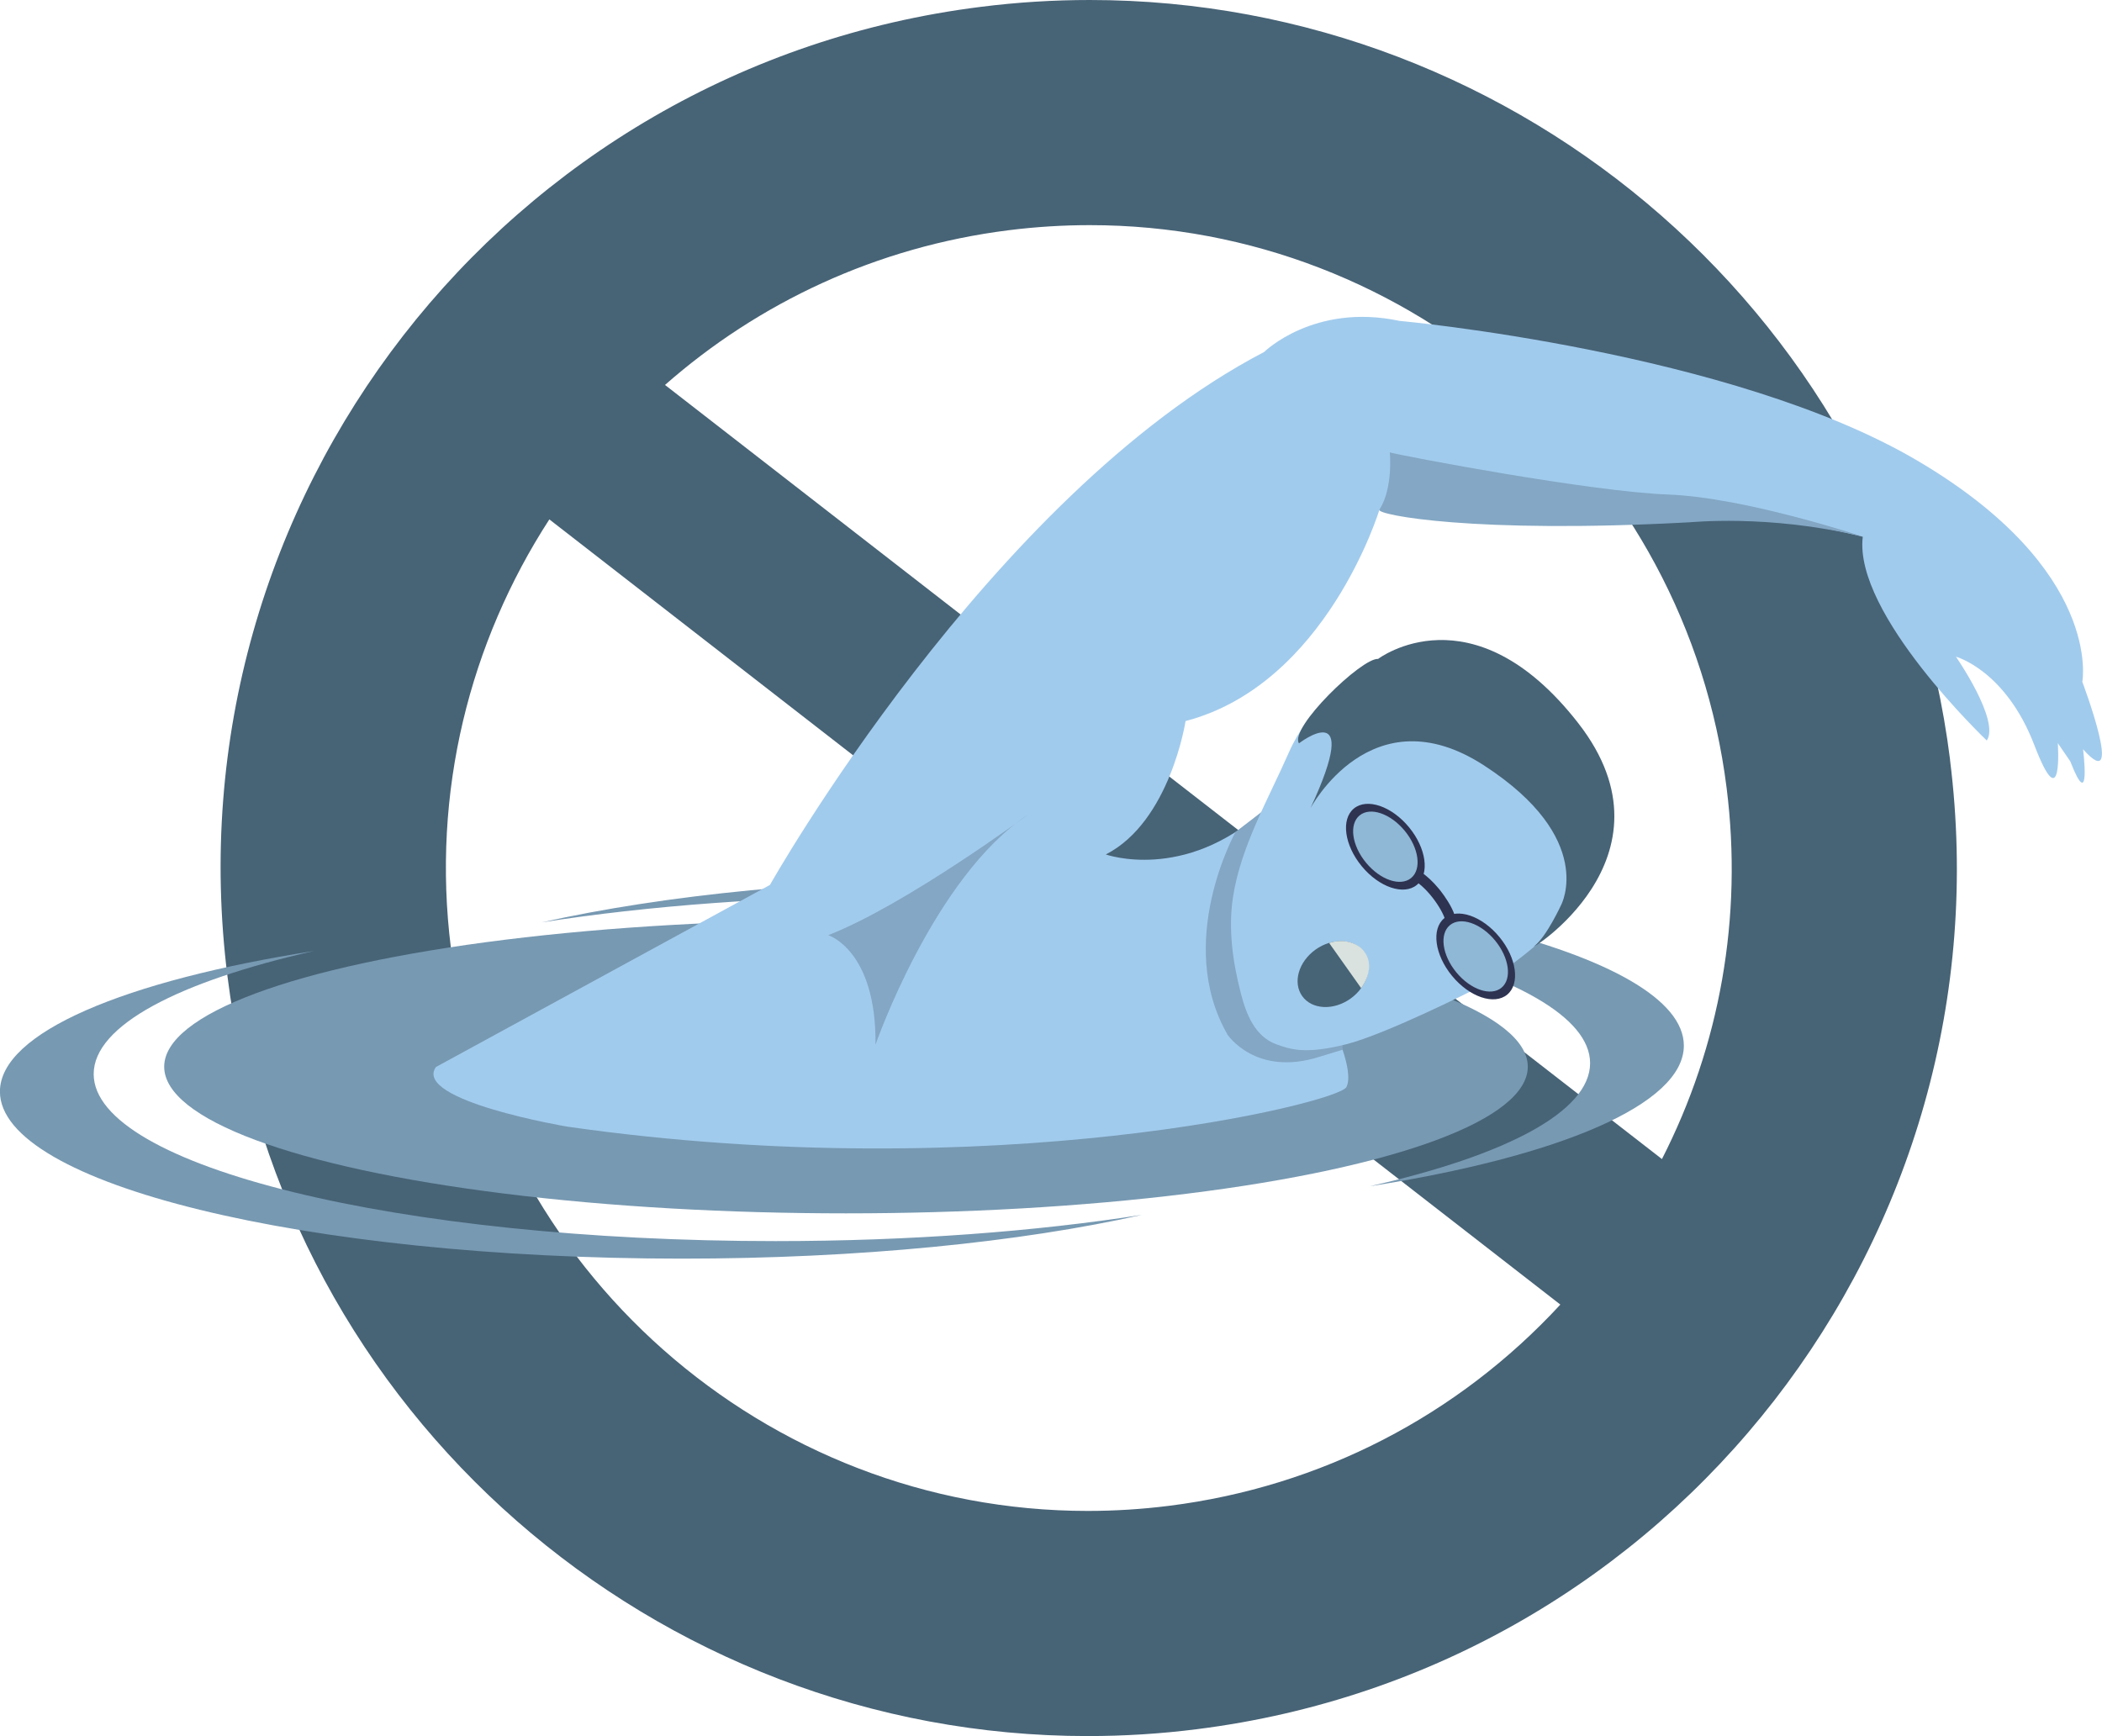 <?xml version="1.0" encoding="UTF-8"?><svg id="Livello_2" xmlns="http://www.w3.org/2000/svg" viewBox="0 0 28.407 23.465"><defs><style>.cls-1{fill:#8fb7d6;}.cls-2{fill:#d9e2de;}.cls-3{fill:#a1cbed;}.cls-4{fill:#476376;}.cls-5{fill:#83a7c4;}.cls-6{fill:#2e3351;}.cls-7{fill:#7799b2;}</style></defs><g id="how_to_prevent"><g id="ic_Avoid_swallowing_water_while_swimming_in_untreated_waters"><path class="cls-4" d="m26.354,10.27C25.609,4.338,20.556-0,14.729 0c-.488 0-.981.03-1.477.093C6.823.9,2.266,6.767,3.074,13.195c.745,5.932,5.798,10.27,11.625,10.27.488,0,.981-.03,1.477-.093,6.428-.808,10.985-6.674,10.177-13.102Zm-10.556,10.083c-.365.046-.734.069-1.098.069-4.362,0-8.061-3.27-8.606-7.607-.265-2.109.256-4.137,1.33-5.795l13.663,10.613c-1.387,1.502-3.237,2.462-5.289,2.72Zm6.663-4.686L8.987,5.203c1.261-1.109,2.855-1.866,4.643-2.091.365-.046.734-.069,1.098-.069,4.361 0,8.061,3.27,8.606,7.607.22,1.749-.09,3.482-.875,5.018Z"/><ellipse class="cls-7" cx="11.433" cy="14.418" rx="9.214" ry="1.982"/><path class="cls-7" d="m15.434,16.42c-1.638.368-3.824.592-6.221.592-5.089,0-9.214-1.01-9.214-2.258,0-.798,1.692-1.501,4.247-1.901-1.833.414-2.98,1.007-2.98,1.664,0,1.246,4.126,2.258,9.214,2.258,1.824,0,3.523-.131,4.954-.355Z"/><path class="cls-7" d="m7.321,12.467c1.638-.368,3.824-.592,6.221-.592,5.089-0,9.214,1.01,9.214,2.258,0,.798-1.692,1.501-4.247,1.901,1.833-.414,2.98-1.007,2.98-1.664,0-1.246-4.126-2.258-9.214-2.258-1.824,0-3.523.131-4.954.355Z"/><path class="cls-3" d="m5.893,14.421l4.512-2.46s2.972-5.273,6.678-7.203c0,0,.675-.666,1.83-.421,0,0,4.485.408,6.999,1.889s2.229,2.99,2.229,2.99c0,0,.59,1.563.01.911,0,0,.113.897-.173.163l-.168-.245s.072,1.042-.317.027-1.06-1.196-1.06-1.196c0,0,.598.861.417,1.133,0,0-1.803-1.712-1.676-2.754,0,0-1.259-.335-2.111-.227s-4.014.063-4.422-.136c0,0-.716,2.356-2.619,2.854,0,0-.208,1.359-1.078,1.803,0,0,1.06.378,2.138-.599s.942,2.937.942,2.937c0,0,.281.589.172.806s-4.766,1.359-10.529.535c0,0-2.093-.353-1.776-.806Z"/><path class="cls-5" d="m17.083,10.949l-.386.297s-.828,1.489-.107,2.74c0,0,.381.571,1.237.299l.319-.097-.183-2.529-.879-.709Z"/><path class="cls-3" d="m17.421,10.164c-.277.631-.655,1.279-.759,1.968-.065.433-.001.876.108,1.297.071.276.188.58.479.686.199.072.399.136.942,0s1.758-.752,1.758-.752c0,0,1.16-.698,1.477-1.368s.181-1.06.181-1.06c0,0-.154-.843-.806-1.441s-1.486-.689-1.486-.689c0,0-1.388.208-1.894,1.359Z"/><path class="cls-4" d="m17.555,10.047s.879-.68.154.879c0,0,.825-1.568,2.347-.58s1.042,1.885,1.042,1.885c0,0-.198.429-.36.554s2.021-1.176.59-3.012-2.704-.867-2.704-.867c-.222-.016-1.206.937-1.069,1.142Z"/><path class="cls-5" d="m18.782,6.116s.049.476-.141.775c-.027.069,1.276.326,4.183.169-.004.004,1.066-.117,2.35.193,0,0-1.586-.53-2.632-.569s-3.55-.514-3.759-.569Z"/><path class="cls-5" d="m11.193,12.64s.652.201.639,1.48c0,0,.788-2.272,2.066-3.113,0,0-1.658,1.225-2.705,1.633Z"/><ellipse class="cls-6" cx="19.944" cy="12.927" rx=".414" ry=".669" transform="translate(-3.67 15.627) rotate(-39.472)"/><ellipse class="cls-6" cx="18.722" cy="11.444" rx=".414" ry=".669" transform="translate(-3.005 14.512) rotate(-39.472)"/><path class="cls-6" d="m19.535,12.491c.029-.058-.139-.374-.361-.549-.084-.067-.131-.072-.14-.064l-.091-.11c.046-.038.129-.064.265.023.075.048.16.128.24.225.037.045.353.44.18.583l-.091-.11c-.001.001-.002.002-.002.002Z"/><ellipse class="cls-1" cx="18.722" cy="11.444" rx=".339" ry=".548" transform="translate(-3.005 14.512) rotate(-39.472)"/><ellipse class="cls-1" cx="19.944" cy="12.927" rx=".339" ry=".548" transform="translate(-3.67 15.627) rotate(-39.472)"/><ellipse class="cls-4" cx="18.015" cy="13.166" rx=".512" ry=".407" transform="translate(-4.297 12.94) rotate(-35.58)"/><path class="cls-2" d="m17.962,12.745l.433.611s.239-.303.005-.536c0,0-.165-.163-.438-.075Z"/></g></g></svg>